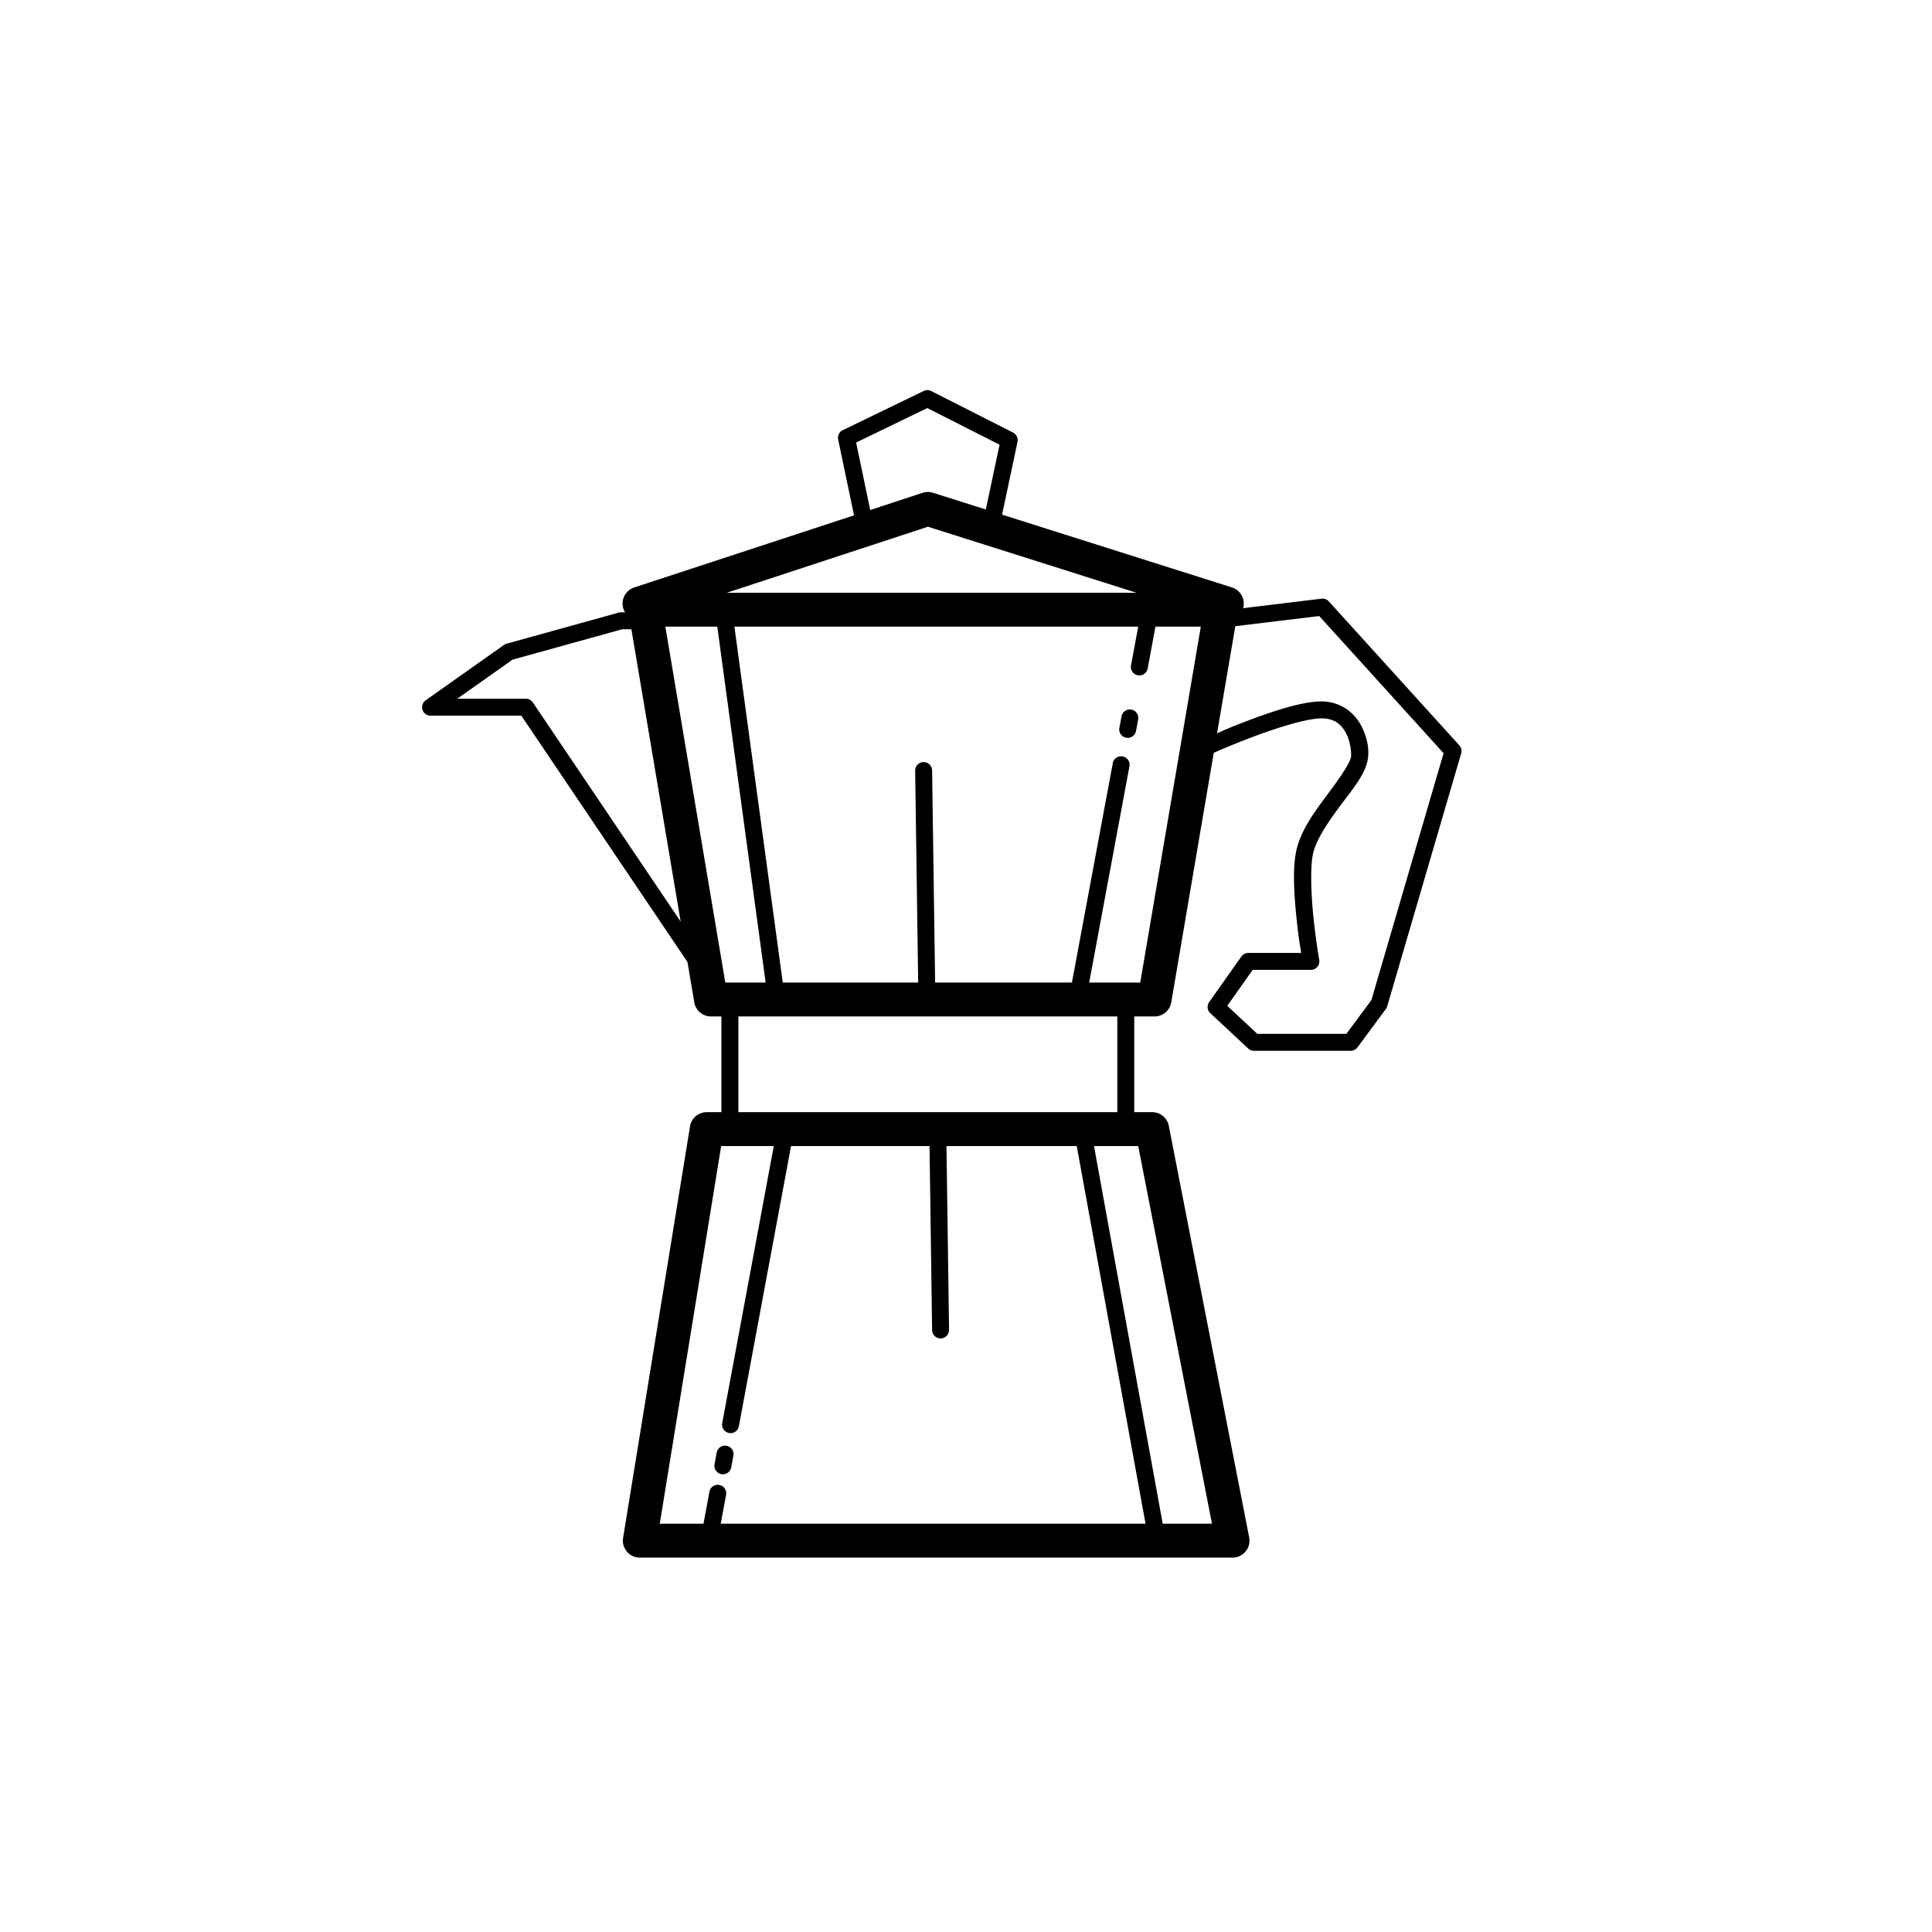<?xml version="1.0" encoding="UTF-8" standalone="no"?>
<svg width="456" height="456" viewBox="0 0 456 456" version="1.1"
  xmlns="http://www.w3.org/2000/svg">
  <!-- Logo content scaled and centered -->
  <g transform="translate(228, 228) scale(4) translate(-50, -50)">
    <path fill="#000000" d="M47.705 16.02 A 0.5 0.5 0 0 0 47.504 16.07L42.729 18.383 A 0.5 0.5 0 0 0 42.457 18.936L43.393 23.408L30.441 27.658 A 1 1 0 0 0 29.879 29.129L29.648 29.129 A 0.5 0.5 0 0 0 29.516 29.146L22.891 30.982 A 0.5 0.5 0 0 0 22.736 31.057L18.117 34.322 A 0.5 0.5 0 0 0 18.406 35.23L23.762 35.23L33.564 49.762L33.967 52.143 A 1 1 0 0 0 34.951 52.977L35.568 52.977L35.568 58.625L34.701 58.625 A 1 1 0 0 0 33.715 59.465L29.766 83.748 A 1 1 0 0 0 30.754 84.908L65.727 84.908 A 1 1 0 0 0 66.709 83.717L61.967 59.434 A 1 1 0 0 0 60.986 58.625L59.928 58.625L59.928 52.977L61.127 52.977 A 1 1 0 0 0 62.111 52.145L64.619 37.42C65.078 37.218 65.785 36.915 66.77 36.539C68.228 35.982 69.983 35.428 70.873 35.391C71.739 35.354 72.15 35.749 72.432 36.279C72.713 36.809 72.749 37.532 72.715 37.684 A 0.5 0.5 0 0 0 72.713 37.686C72.622 38.098 71.992 38.989 71.289 39.934C70.586 40.878 69.818 41.92 69.529 43.031C69.244 44.128 69.357 45.762 69.504 47.191C69.618 48.302 69.718 48.852 69.779 49.229L66.658 49.229 A 0.5 0.5 0 0 0 66.25 49.439L64.348 52.129 A 0.5 0.5 0 0 0 64.414 52.783L66.652 54.869 A 0.5 0.5 0 0 0 66.992 55.004L72.697 55.004 A 0.5 0.5 0 0 0 73.1 54.801L74.777 52.533 A 0.5 0.5 0 0 0 74.855 52.375L79.219 37.455 A 0.5 0.5 0 0 0 79.109 36.979L71.408 28.486 A 0.5 0.5 0 0 0 71.006 28.322 A 0.5 0.5 0 0 0 70.979 28.326L66.352 28.887 A 1 1 0 0 0 65.666 27.654L52.129 23.367L53.039 19.072 A 0.5 0.5 0 0 0 52.775 18.523L47.947 16.074 A 0.5 0.5 0 0 0 47.705 16.02 z M 47.717 17.078L51.98 19.24L51.17 23.064L48.051 22.076 A 1 1 0 0 0 47.754 22.029 A 1 1 0 0 0 47.436 22.08L44.348 23.094L43.516 19.113L47.717 17.078 z M 47.754 24.08L60.061 27.977L35.885 27.977L47.754 24.08 z M 70.842 29.35L78.18 37.443L73.922 52.01L72.445 54.004L67.189 54.004L65.416 52.35L66.916 50.229L70.35 50.229 A 0.5 0.5 0 0 0 70.842 49.643C70.842 49.643 70.641 48.48 70.498 47.09C70.356 45.699 70.299 44.048 70.498 43.283C70.712 42.46 71.398 41.464 72.092 40.531C72.785 39.599 73.495 38.778 73.689 37.902L73.689 37.9C73.812 37.346 73.722 36.575 73.314 35.809C72.907 35.042 72.063 34.339 70.832 34.391C69.624 34.441 67.905 35.036 66.414 35.605C65.536 35.941 65.204 36.097 64.814 36.27L65.891 29.949L70.842 29.35 z M 32.26 29.977L35.324 29.977L38.178 50.977L35.797 50.977L32.26 29.977 z M 36.334 29.977L60.162 29.977L59.738 32.256 A 0.5 0.5 0 1 0 60.721 32.439L61.178 29.977L63.855 29.977L60.281 50.977L57.268 50.977L59.643 38.223 A 0.5 0.5 0 0 0 59.139 37.625 A 0.5 0.5 0 0 0 58.66 38.041L56.25 50.977L48.178 50.977L48 38.469 A 0.5 0.5 0 0 0 47.484 37.969 A 0.5 0.5 0 0 0 47 38.482L47.178 50.977L39.188 50.977L36.334 29.977 z M 29.717 30.129L30.256 30.129L33.164 47.381L24.443 34.451 A 0.5 0.5 0 0 0 24.027 34.23L19.98 34.23L23.242 31.924L29.717 30.129 z M 59.652 34.863 A 0.5 0.5 0 0 0 59.174 35.279L59.055 35.924 A 0.5 0.5 0 1 0 60.037 36.107L60.158 35.463 A 0.5 0.5 0 0 0 59.652 34.863 z M 36.568 52.977L58.928 52.977L58.928 58.625L36.568 58.625L36.568 52.977 z M 35.553 60.625L38.658 60.625L35.617 76.965 A 0.5 0.5 0 1 0 36.6 77.148L39.676 60.625L47.848 60.625L48 71.482 A 0.5 0.5 0 1 0 49 71.469L48.848 60.625L56.535 60.625L60.594 82.908L35.527 82.908L35.842 81.213 A 0.5 0.5 0 0 0 35.336 80.613 A 0.5 0.5 0 0 0 34.859 81.029L34.51 82.908L31.93 82.908L35.553 60.625 z M 57.553 60.625L60.162 60.625L64.514 82.908L61.607 82.908L57.553 60.625 z M 35.768 78.301 A 0.5 0.5 0 0 0 35.289 78.717L35.162 79.4 A 0.5 0.5 0 0 0 36.146 79.582L36.273 78.898 A 0.5 0.5 0 0 0 35.768 78.301 z"/>
  </g>
</svg>